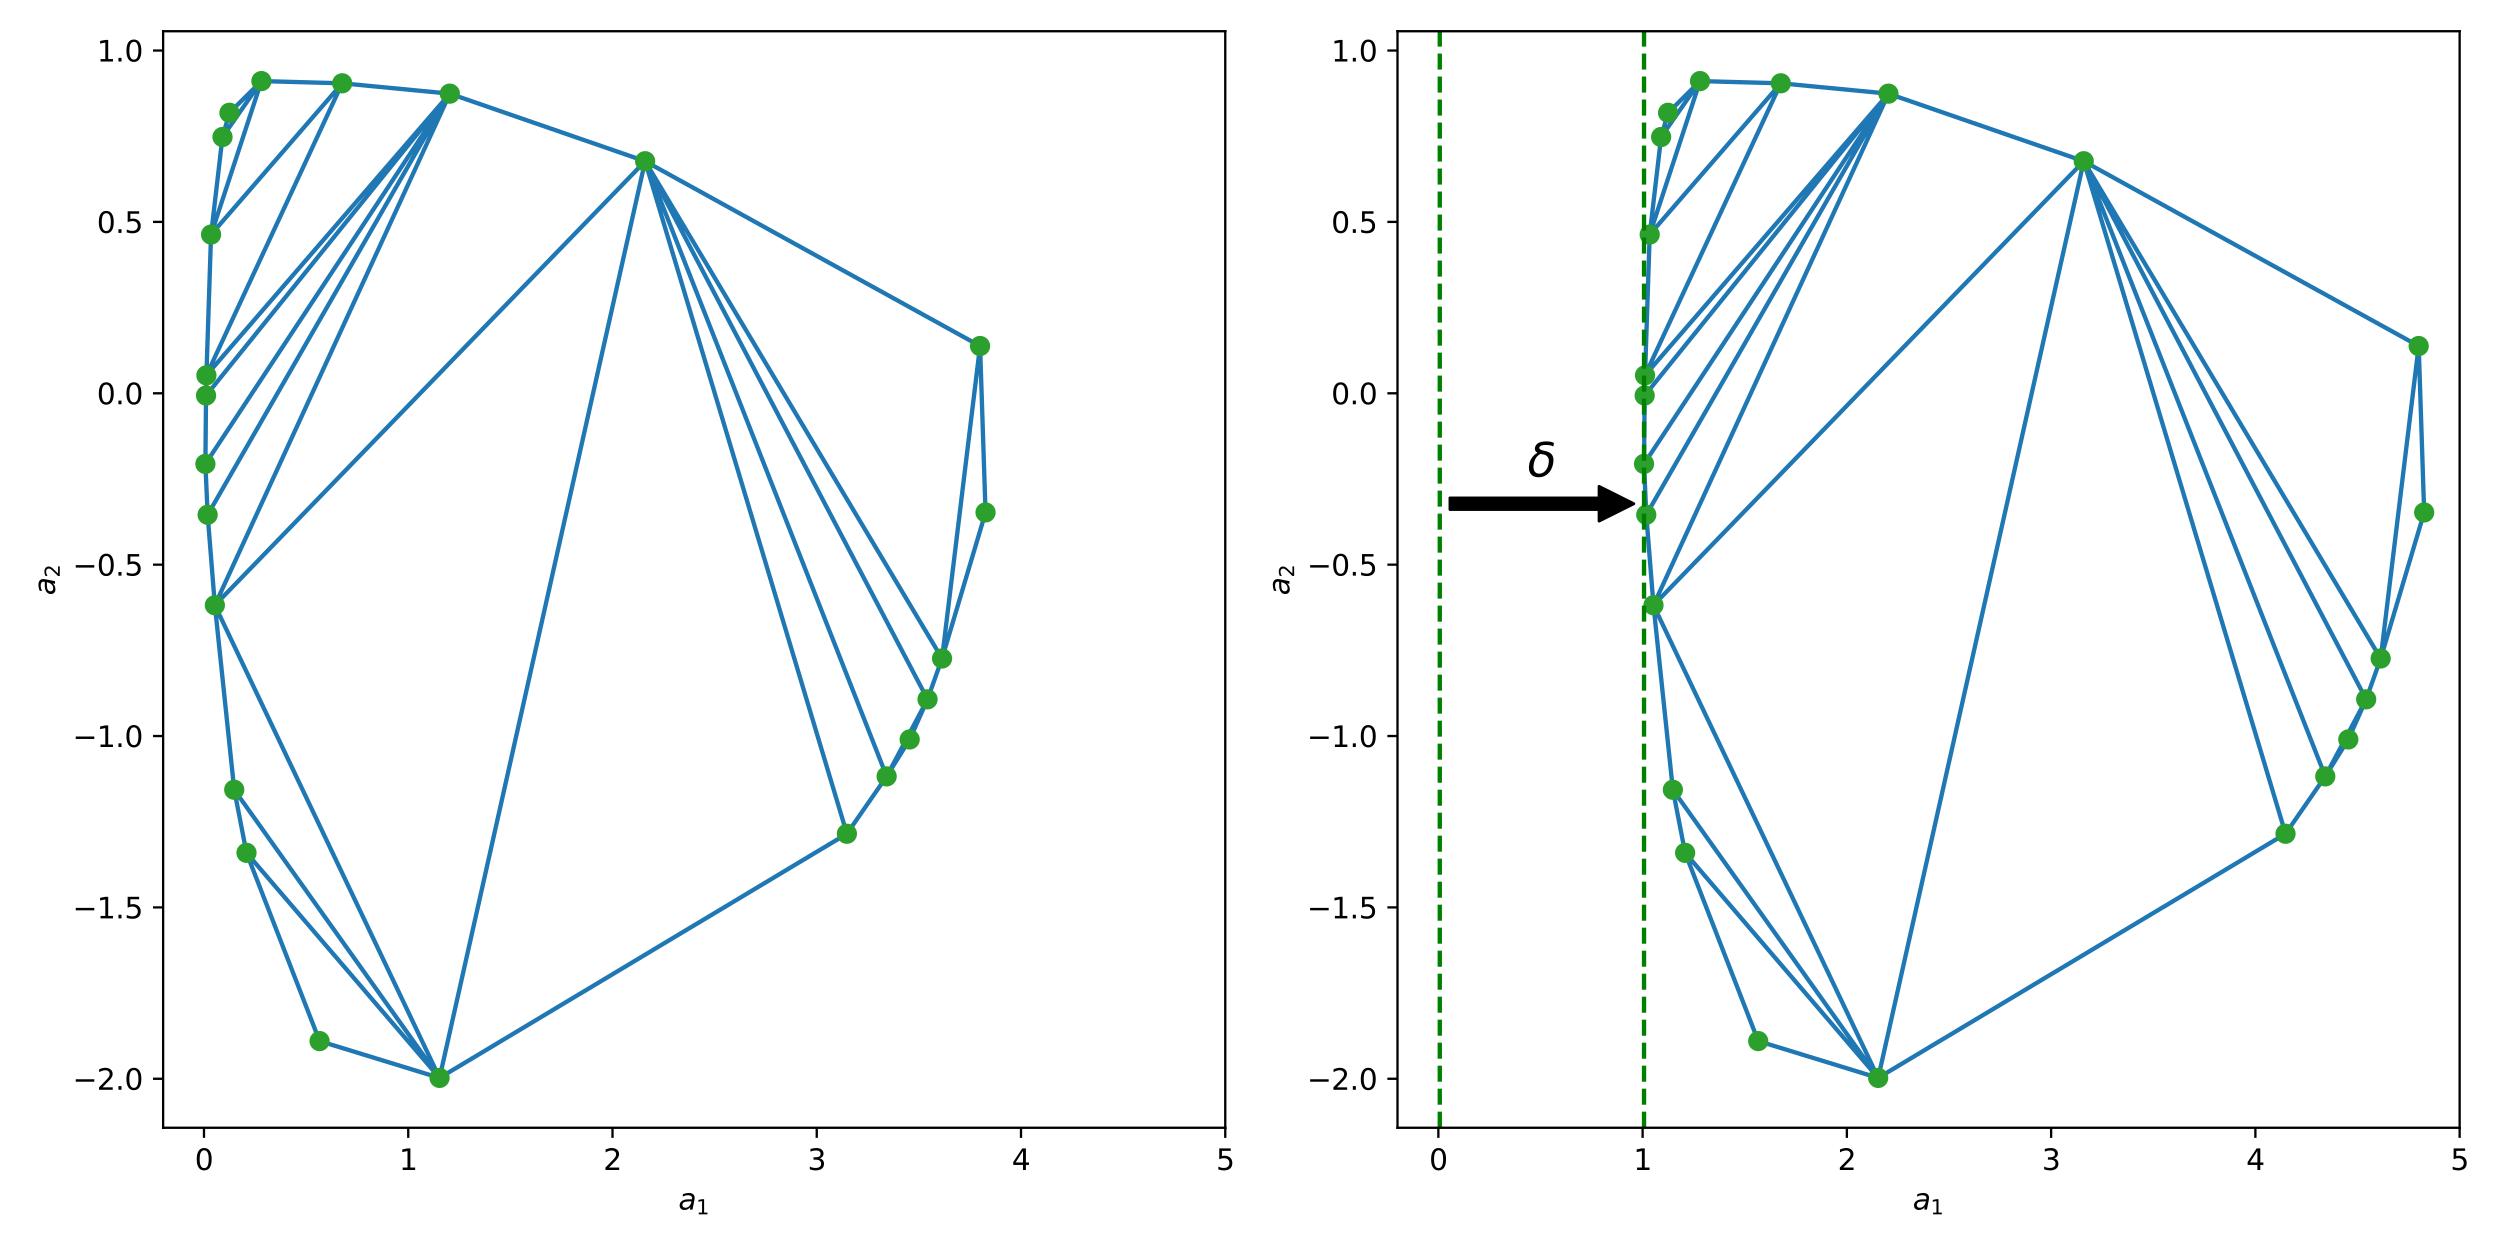 <?xml version="1.0" encoding="utf-8" standalone="no"?>
<!DOCTYPE svg PUBLIC "-//W3C//DTD SVG 1.1//EN"
  "http://www.w3.org/Graphics/SVG/1.1/DTD/svg11.dtd">
<svg xmlns:xlink="http://www.w3.org/1999/xlink" width="864pt" height="432pt" viewBox="0 0 864 432" xmlns="http://www.w3.org/2000/svg" version="1.1">
 <defs>
  <style type="text/css">*{stroke-linejoin: round; stroke-linecap: butt}</style>
 </defs>
 <g id="figure_1">
  <g id="patch_1">
   <path d="M 0 432 
L 864 432 
L 864 0 
L 0 0 
z
" style="fill: #ffffff"/>
  </g>
  <g id="axes_1">
   <g id="patch_2">
    <path d="M 56.378 389.752 
L 423.45 389.752 
L 423.45 10.8 
L 56.378 10.8 
z
" style="fill: #ffffff"/>
   </g>
   <g id="line2d_1">
    <path d="M 292.688 288.146 
L 151.912 372.527 
M 306.426 268.319 
L 292.688 288.146 
M 314.387 255.558 
L 306.426 268.319 
M 320.559 241.69 
L 306.426 268.319 
M 320.559 241.69 
L 314.387 255.558 
M 325.569 227.57 
L 320.559 241.69 
M 340.605 177.1 
L 325.569 227.57 
M 338.707 119.591 
L 325.569 227.57 
M 338.707 119.591 
L 340.605 177.1 
M 222.955 55.719 
L 151.912 372.527 
M 222.955 55.719 
L 292.688 288.146 
M 222.955 55.719 
L 306.426 268.319 
M 222.955 55.719 
L 320.559 241.69 
M 222.955 55.719 
L 325.569 227.57 
M 222.955 55.719 
L 338.707 119.591 
M 155.46 32.367 
L 222.955 55.719 
M 118.259 28.789 
L 155.46 32.367 
M 90.346 28.025 
L 118.259 28.789 
M 79.299 38.978 
L 90.346 28.025 
M 76.897 47.348 
L 90.346 28.025 
M 76.897 47.348 
L 79.299 38.978 
M 72.944 81.061 
L 118.259 28.789 
M 72.944 81.061 
L 90.346 28.025 
M 72.944 81.061 
L 76.897 47.348 
M 71.331 129.721 
L 155.46 32.367 
M 71.331 129.721 
L 118.259 28.789 
M 71.331 129.721 
L 72.944 81.061 
M 71.208 136.693 
L 155.46 32.367 
M 71.208 136.693 
L 71.331 129.721 
M 70.986 160.324 
L 155.46 32.367 
M 70.986 160.324 
L 71.208 136.693 
M 71.76 177.905 
L 155.46 32.367 
M 71.76 177.905 
L 70.986 160.324 
M 74.255 209.164 
L 151.912 372.527 
M 74.255 209.164 
L 222.955 55.719 
M 74.255 209.164 
L 155.46 32.367 
M 74.255 209.164 
L 71.76 177.905 
M 80.951 272.937 
L 151.912 372.527 
M 80.951 272.937 
L 74.255 209.164 
M 85.193 294.736 
L 151.912 372.527 
M 85.193 294.736 
L 80.951 272.937 
M 110.448 359.798 
L 151.912 372.527 
M 110.448 359.798 
L 85.193 294.736 
L 85.193 294.736 
" clip-path="url(#p1767d40daf)" style="fill: none; stroke: #1f77b4; stroke-width: 1.5; stroke-linecap: square"/>
   </g>
   <g id="matplotlib.axis_1">
    <g id="xtick_1">
     <g id="line2d_2">
      <defs>
       <path id="m435803453b" d="M 0 0 
L 0 3.5 
" style="stroke: #000000; stroke-width: 0.8"/>
      </defs>
      <g>
       <use xlink:href="#m435803453b" x="70.496" y="389.752" style="stroke: #000000; stroke-width: 0.8"/>
      </g>
     </g>
     <g id="text_1">
      <!-- 0 -->
      <g transform="translate(67.315 404.35) scale(0.1 -0.1)">
       <defs>
        <path id="DejaVuSans-30" d="M 2034 4250 
Q 1547 4250 1301 3770 
Q 1056 3291 1056 2328 
Q 1056 1369 1301 889 
Q 1547 409 2034 409 
Q 2525 409 2770 889 
Q 3016 1369 3016 2328 
Q 3016 3291 2770 3770 
Q 2525 4250 2034 4250 
z
M 2034 4750 
Q 2819 4750 3233 4129 
Q 3647 3509 3647 2328 
Q 3647 1150 3233 529 
Q 2819 -91 2034 -91 
Q 1250 -91 836 529 
Q 422 1150 422 2328 
Q 422 3509 836 4129 
Q 1250 4750 2034 4750 
z
" transform="scale(0.016)"/>
       </defs>
       <use xlink:href="#DejaVuSans-30"/>
      </g>
     </g>
    </g>
    <g id="xtick_2">
     <g id="line2d_3">
      <g>
       <use xlink:href="#m435803453b" x="141.087" y="389.752" style="stroke: #000000; stroke-width: 0.8"/>
      </g>
     </g>
     <g id="text_2">
      <!-- 1 -->
      <g transform="translate(137.906 404.35) scale(0.1 -0.1)">
       <defs>
        <path id="DejaVuSans-31" d="M 794 531 
L 1825 531 
L 1825 4091 
L 703 3866 
L 703 4441 
L 1819 4666 
L 2450 4666 
L 2450 531 
L 3481 531 
L 3481 0 
L 794 0 
L 794 531 
z
" transform="scale(0.016)"/>
       </defs>
       <use xlink:href="#DejaVuSans-31"/>
      </g>
     </g>
    </g>
    <g id="xtick_3">
     <g id="line2d_4">
      <g>
       <use xlink:href="#m435803453b" x="211.678" y="389.752" style="stroke: #000000; stroke-width: 0.8"/>
      </g>
     </g>
     <g id="text_3">
      <!-- 2 -->
      <g transform="translate(208.496 404.35) scale(0.1 -0.1)">
       <defs>
        <path id="DejaVuSans-32" d="M 1228 531 
L 3431 531 
L 3431 0 
L 469 0 
L 469 531 
Q 828 903 1448 1529 
Q 2069 2156 2228 2338 
Q 2531 2678 2651 2914 
Q 2772 3150 2772 3378 
Q 2772 3750 2511 3984 
Q 2250 4219 1831 4219 
Q 1534 4219 1204 4116 
Q 875 4013 500 3803 
L 500 4441 
Q 881 4594 1212 4672 
Q 1544 4750 1819 4750 
Q 2544 4750 2975 4387 
Q 3406 4025 3406 3419 
Q 3406 3131 3298 2873 
Q 3191 2616 2906 2266 
Q 2828 2175 2409 1742 
Q 1991 1309 1228 531 
z
" transform="scale(0.016)"/>
       </defs>
       <use xlink:href="#DejaVuSans-32"/>
      </g>
     </g>
    </g>
    <g id="xtick_4">
     <g id="line2d_5">
      <g>
       <use xlink:href="#m435803453b" x="282.268" y="389.752" style="stroke: #000000; stroke-width: 0.8"/>
      </g>
     </g>
     <g id="text_4">
      <!-- 3 -->
      <g transform="translate(279.087 404.35) scale(0.1 -0.1)">
       <defs>
        <path id="DejaVuSans-33" d="M 2597 2516 
Q 3050 2419 3304 2112 
Q 3559 1806 3559 1356 
Q 3559 666 3084 287 
Q 2609 -91 1734 -91 
Q 1441 -91 1130 -33 
Q 819 25 488 141 
L 488 750 
Q 750 597 1062 519 
Q 1375 441 1716 441 
Q 2309 441 2620 675 
Q 2931 909 2931 1356 
Q 2931 1769 2642 2001 
Q 2353 2234 1838 2234 
L 1294 2234 
L 1294 2753 
L 1863 2753 
Q 2328 2753 2575 2939 
Q 2822 3125 2822 3475 
Q 2822 3834 2567 4026 
Q 2313 4219 1838 4219 
Q 1578 4219 1281 4162 
Q 984 4106 628 3988 
L 628 4550 
Q 988 4650 1302 4700 
Q 1616 4750 1894 4750 
Q 2613 4750 3031 4423 
Q 3450 4097 3450 3541 
Q 3450 3153 3228 2886 
Q 3006 2619 2597 2516 
z
" transform="scale(0.016)"/>
       </defs>
       <use xlink:href="#DejaVuSans-33"/>
      </g>
     </g>
    </g>
    <g id="xtick_5">
     <g id="line2d_6">
      <g>
       <use xlink:href="#m435803453b" x="352.859" y="389.752" style="stroke: #000000; stroke-width: 0.8"/>
      </g>
     </g>
     <g id="text_5">
      <!-- 4 -->
      <g transform="translate(349.678 404.35) scale(0.1 -0.1)">
       <defs>
        <path id="DejaVuSans-34" d="M 2419 4116 
L 825 1625 
L 2419 1625 
L 2419 4116 
z
M 2253 4666 
L 3047 4666 
L 3047 1625 
L 3713 1625 
L 3713 1100 
L 3047 1100 
L 3047 0 
L 2419 0 
L 2419 1100 
L 313 1100 
L 313 1709 
L 2253 4666 
z
" transform="scale(0.016)"/>
       </defs>
       <use xlink:href="#DejaVuSans-34"/>
      </g>
     </g>
    </g>
    <g id="xtick_6">
     <g id="line2d_7">
      <g>
       <use xlink:href="#m435803453b" x="423.45" y="389.752" style="stroke: #000000; stroke-width: 0.8"/>
      </g>
     </g>
     <g id="text_6">
      <!-- 5 -->
      <g transform="translate(420.269 404.35) scale(0.1 -0.1)">
       <defs>
        <path id="DejaVuSans-35" d="M 691 4666 
L 3169 4666 
L 3169 4134 
L 1269 4134 
L 1269 2991 
Q 1406 3038 1543 3061 
Q 1681 3084 1819 3084 
Q 2600 3084 3056 2656 
Q 3513 2228 3513 1497 
Q 3513 744 3044 326 
Q 2575 -91 1722 -91 
Q 1428 -91 1123 -41 
Q 819 9 494 109 
L 494 744 
Q 775 591 1075 516 
Q 1375 441 1709 441 
Q 2250 441 2565 725 
Q 2881 1009 2881 1497 
Q 2881 1984 2565 2268 
Q 2250 2553 1709 2553 
Q 1456 2553 1204 2497 
Q 953 2441 691 2322 
L 691 4666 
z
" transform="scale(0.016)"/>
       </defs>
       <use xlink:href="#DejaVuSans-35"/>
      </g>
     </g>
    </g>
    <g id="text_7">
     <!-- $a_1$ -->
     <g transform="translate(234.464 418.029) scale(0.1 -0.1)">
      <defs>
       <path id="DejaVuSans-Oblique-61" d="M 3438 1997 
L 3047 0 
L 2472 0 
L 2578 531 
Q 2325 219 2001 64 
Q 1678 -91 1281 -91 
Q 834 -91 548 182 
Q 263 456 263 884 
Q 263 1497 752 1853 
Q 1241 2209 2100 2209 
L 2900 2209 
L 2931 2363 
Q 2938 2388 2941 2417 
Q 2944 2447 2944 2509 
Q 2944 2788 2717 2942 
Q 2491 3097 2081 3097 
Q 1800 3097 1504 3025 
Q 1209 2953 897 2809 
L 997 3341 
Q 1322 3463 1633 3523 
Q 1944 3584 2234 3584 
Q 2853 3584 3176 3315 
Q 3500 3047 3500 2534 
Q 3500 2431 3484 2292 
Q 3469 2153 3438 1997 
z
M 2816 1759 
L 2241 1759 
Q 1534 1759 1195 1570 
Q 856 1381 856 984 
Q 856 709 1029 553 
Q 1203 397 1509 397 
Q 1978 397 2328 733 
Q 2678 1069 2791 1631 
L 2816 1759 
z
" transform="scale(0.016)"/>
      </defs>
      <use xlink:href="#DejaVuSans-Oblique-61"/>
      <use xlink:href="#DejaVuSans-31" transform="translate(61.279 -16.406) scale(0.7)"/>
     </g>
    </g>
   </g>
   <g id="matplotlib.axis_2">
    <g id="ytick_1">
     <g id="line2d_8">
      <defs>
       <path id="mb6a0a6efb9" d="M 0 0 
L -3.5 0 
" style="stroke: #000000; stroke-width: 0.8"/>
      </defs>
      <g>
       <use xlink:href="#mb6a0a6efb9" x="56.378" y="372.829" style="stroke: #000000; stroke-width: 0.8"/>
      </g>
     </g>
     <g id="text_8">
      <!-- −2.0 -->
      <g transform="translate(25.095 376.628) scale(0.1 -0.1)">
       <defs>
        <path id="DejaVuSans-2212" d="M 678 2272 
L 4684 2272 
L 4684 1741 
L 678 1741 
L 678 2272 
z
" transform="scale(0.016)"/>
        <path id="DejaVuSans-2e" d="M 684 794 
L 1344 794 
L 1344 0 
L 684 0 
L 684 794 
z
" transform="scale(0.016)"/>
       </defs>
       <use xlink:href="#DejaVuSans-2212"/>
       <use xlink:href="#DejaVuSans-32" x="83.789"/>
       <use xlink:href="#DejaVuSans-2e" x="147.412"/>
       <use xlink:href="#DejaVuSans-30" x="179.199"/>
      </g>
     </g>
    </g>
    <g id="ytick_2">
     <g id="line2d_9">
      <g>
       <use xlink:href="#mb6a0a6efb9" x="56.378" y="313.601" style="stroke: #000000; stroke-width: 0.8"/>
      </g>
     </g>
     <g id="text_9">
      <!-- −1.5 -->
      <g transform="translate(25.095 317.4) scale(0.1 -0.1)">
       <use xlink:href="#DejaVuSans-2212"/>
       <use xlink:href="#DejaVuSans-31" x="83.789"/>
       <use xlink:href="#DejaVuSans-2e" x="147.412"/>
       <use xlink:href="#DejaVuSans-35" x="179.199"/>
      </g>
     </g>
    </g>
    <g id="ytick_3">
     <g id="line2d_10">
      <g>
       <use xlink:href="#mb6a0a6efb9" x="56.378" y="254.373" style="stroke: #000000; stroke-width: 0.8"/>
      </g>
     </g>
     <g id="text_10">
      <!-- −1.0 -->
      <g transform="translate(25.095 258.172) scale(0.1 -0.1)">
       <use xlink:href="#DejaVuSans-2212"/>
       <use xlink:href="#DejaVuSans-31" x="83.789"/>
       <use xlink:href="#DejaVuSans-2e" x="147.412"/>
       <use xlink:href="#DejaVuSans-30" x="179.199"/>
      </g>
     </g>
    </g>
    <g id="ytick_4">
     <g id="line2d_11">
      <g>
       <use xlink:href="#mb6a0a6efb9" x="56.378" y="195.145" style="stroke: #000000; stroke-width: 0.8"/>
      </g>
     </g>
     <g id="text_11">
      <!-- −0.5 -->
      <g transform="translate(25.095 198.944) scale(0.1 -0.1)">
       <use xlink:href="#DejaVuSans-2212"/>
       <use xlink:href="#DejaVuSans-30" x="83.789"/>
       <use xlink:href="#DejaVuSans-2e" x="147.412"/>
       <use xlink:href="#DejaVuSans-35" x="179.199"/>
      </g>
     </g>
    </g>
    <g id="ytick_5">
     <g id="line2d_12">
      <g>
       <use xlink:href="#mb6a0a6efb9" x="56.378" y="135.917" style="stroke: #000000; stroke-width: 0.8"/>
      </g>
     </g>
     <g id="text_12">
      <!-- 0.0 -->
      <g transform="translate(33.475 139.716) scale(0.1 -0.1)">
       <use xlink:href="#DejaVuSans-30"/>
       <use xlink:href="#DejaVuSans-2e" x="63.623"/>
       <use xlink:href="#DejaVuSans-30" x="95.41"/>
      </g>
     </g>
    </g>
    <g id="ytick_6">
     <g id="line2d_13">
      <g>
       <use xlink:href="#mb6a0a6efb9" x="56.378" y="76.689" style="stroke: #000000; stroke-width: 0.8"/>
      </g>
     </g>
     <g id="text_13">
      <!-- 0.5 -->
      <g transform="translate(33.475 80.488) scale(0.1 -0.1)">
       <use xlink:href="#DejaVuSans-30"/>
       <use xlink:href="#DejaVuSans-2e" x="63.623"/>
       <use xlink:href="#DejaVuSans-35" x="95.41"/>
      </g>
     </g>
    </g>
    <g id="ytick_7">
     <g id="line2d_14">
      <g>
       <use xlink:href="#mb6a0a6efb9" x="56.378" y="17.461" style="stroke: #000000; stroke-width: 0.8"/>
      </g>
     </g>
     <g id="text_14">
      <!-- 1.0 -->
      <g transform="translate(33.475 21.26) scale(0.1 -0.1)">
       <use xlink:href="#DejaVuSans-31"/>
       <use xlink:href="#DejaVuSans-2e" x="63.623"/>
       <use xlink:href="#DejaVuSans-30" x="95.41"/>
      </g>
     </g>
    </g>
    <g id="text_15">
     <!-- $a_2$ -->
     <g transform="translate(19.015 205.726) rotate(-90) scale(0.1 -0.1)">
      <use xlink:href="#DejaVuSans-Oblique-61"/>
      <use xlink:href="#DejaVuSans-32" transform="translate(61.279 -16.406) scale(0.7)"/>
     </g>
    </g>
   </g>
   <g id="line2d_15"/>
   <g id="line2d_16">
    <defs>
     <path id="medc47f83b0" d="M 0 3 
C 0.796 3 1.559 2.684 2.121 2.121 
C 2.684 1.559 3 0.796 3 0 
C 3 -0.796 2.684 -1.559 2.121 -2.121 
C 1.559 -2.684 0.796 -3 0 -3 
C -0.796 -3 -1.559 -2.684 -2.121 -2.121 
C -2.684 -1.559 -3 -0.796 -3 0 
C -3 0.796 -2.684 1.559 -2.121 2.121 
C -1.559 2.684 -0.796 3 0 3 
z
" style="stroke: #2ca02c"/>
    </defs>
    <g clip-path="url(#p1767d40daf)">
     <use xlink:href="#medc47f83b0" x="151.912" y="372.527" style="fill: #2ca02c; stroke: #2ca02c"/>
     <use xlink:href="#medc47f83b0" x="292.688" y="288.146" style="fill: #2ca02c; stroke: #2ca02c"/>
     <use xlink:href="#medc47f83b0" x="306.426" y="268.319" style="fill: #2ca02c; stroke: #2ca02c"/>
     <use xlink:href="#medc47f83b0" x="314.387" y="255.558" style="fill: #2ca02c; stroke: #2ca02c"/>
     <use xlink:href="#medc47f83b0" x="320.559" y="241.69" style="fill: #2ca02c; stroke: #2ca02c"/>
     <use xlink:href="#medc47f83b0" x="325.569" y="227.57" style="fill: #2ca02c; stroke: #2ca02c"/>
     <use xlink:href="#medc47f83b0" x="340.605" y="177.1" style="fill: #2ca02c; stroke: #2ca02c"/>
     <use xlink:href="#medc47f83b0" x="338.707" y="119.591" style="fill: #2ca02c; stroke: #2ca02c"/>
     <use xlink:href="#medc47f83b0" x="222.955" y="55.719" style="fill: #2ca02c; stroke: #2ca02c"/>
     <use xlink:href="#medc47f83b0" x="155.46" y="32.367" style="fill: #2ca02c; stroke: #2ca02c"/>
     <use xlink:href="#medc47f83b0" x="118.259" y="28.789" style="fill: #2ca02c; stroke: #2ca02c"/>
     <use xlink:href="#medc47f83b0" x="90.346" y="28.025" style="fill: #2ca02c; stroke: #2ca02c"/>
     <use xlink:href="#medc47f83b0" x="79.299" y="38.978" style="fill: #2ca02c; stroke: #2ca02c"/>
     <use xlink:href="#medc47f83b0" x="76.897" y="47.348" style="fill: #2ca02c; stroke: #2ca02c"/>
     <use xlink:href="#medc47f83b0" x="72.944" y="81.061" style="fill: #2ca02c; stroke: #2ca02c"/>
     <use xlink:href="#medc47f83b0" x="71.331" y="129.721" style="fill: #2ca02c; stroke: #2ca02c"/>
     <use xlink:href="#medc47f83b0" x="71.208" y="136.693" style="fill: #2ca02c; stroke: #2ca02c"/>
     <use xlink:href="#medc47f83b0" x="70.986" y="160.324" style="fill: #2ca02c; stroke: #2ca02c"/>
     <use xlink:href="#medc47f83b0" x="71.76" y="177.905" style="fill: #2ca02c; stroke: #2ca02c"/>
     <use xlink:href="#medc47f83b0" x="74.255" y="209.164" style="fill: #2ca02c; stroke: #2ca02c"/>
     <use xlink:href="#medc47f83b0" x="80.951" y="272.937" style="fill: #2ca02c; stroke: #2ca02c"/>
     <use xlink:href="#medc47f83b0" x="85.193" y="294.736" style="fill: #2ca02c; stroke: #2ca02c"/>
     <use xlink:href="#medc47f83b0" x="110.448" y="359.798" style="fill: #2ca02c; stroke: #2ca02c"/>
    </g>
   </g>
   <g id="patch_3">
    <path d="M 56.378 389.752 
L 56.378 10.8 
" style="fill: none; stroke: #000000; stroke-width: 0.8; stroke-linejoin: miter; stroke-linecap: square"/>
   </g>
   <g id="patch_4">
    <path d="M 423.45 389.752 
L 423.45 10.8 
" style="fill: none; stroke: #000000; stroke-width: 0.8; stroke-linejoin: miter; stroke-linecap: square"/>
   </g>
   <g id="patch_5">
    <path d="M 56.378 389.752 
L 423.45 389.752 
" style="fill: none; stroke: #000000; stroke-width: 0.8; stroke-linejoin: miter; stroke-linecap: square"/>
   </g>
   <g id="patch_6">
    <path d="M 56.378 10.8 
L 423.45 10.8 
" style="fill: none; stroke: #000000; stroke-width: 0.8; stroke-linejoin: miter; stroke-linecap: square"/>
   </g>
  </g>
  <g id="axes_2">
   <g id="patch_7">
    <path d="M 482.978 389.752 
L 850.05 389.752 
L 850.05 10.8 
L 482.978 10.8 
z
" style="fill: #ffffff"/>
   </g>
   <g id="line2d_17">
    <path d="M 789.879 288.146 
L 649.102 372.527 
M 803.617 268.319 
L 789.879 288.146 
M 811.578 255.558 
L 803.617 268.319 
M 817.75 241.69 
L 803.617 268.319 
M 817.75 241.69 
L 811.578 255.558 
M 822.759 227.57 
L 817.75 241.69 
M 837.795 177.1 
L 822.759 227.57 
M 835.898 119.591 
L 822.759 227.57 
M 835.898 119.591 
L 837.795 177.1 
M 720.145 55.719 
L 649.102 372.527 
M 720.145 55.719 
L 789.879 288.146 
M 720.145 55.719 
L 803.617 268.319 
M 720.145 55.719 
L 817.75 241.69 
M 720.145 55.719 
L 822.759 227.57 
M 720.145 55.719 
L 835.898 119.591 
M 652.651 32.367 
L 720.145 55.719 
M 615.45 28.789 
L 652.651 32.367 
M 587.536 28.025 
L 615.45 28.789 
M 576.49 38.978 
L 587.536 28.025 
M 574.088 47.348 
L 587.536 28.025 
M 574.088 47.348 
L 576.49 38.978 
M 570.135 81.061 
L 615.45 28.789 
M 570.135 81.061 
L 587.536 28.025 
M 570.135 81.061 
L 574.088 47.348 
M 568.522 129.721 
L 652.651 32.367 
M 568.522 129.721 
L 615.45 28.789 
M 568.522 129.721 
L 570.135 81.061 
M 568.399 136.693 
L 652.651 32.367 
M 568.399 136.693 
L 568.522 129.721 
M 568.177 160.324 
L 652.651 32.367 
M 568.177 160.324 
L 568.399 136.693 
M 568.95 177.905 
L 652.651 32.367 
M 568.95 177.905 
L 568.177 160.324 
M 571.446 209.164 
L 649.102 372.527 
M 571.446 209.164 
L 720.145 55.719 
M 571.446 209.164 
L 652.651 32.367 
M 571.446 209.164 
L 568.95 177.905 
M 578.142 272.937 
L 649.102 372.527 
M 578.142 272.937 
L 571.446 209.164 
M 582.384 294.736 
L 649.102 372.527 
M 582.384 294.736 
L 578.142 272.937 
M 607.639 359.798 
L 649.102 372.527 
M 607.639 359.798 
L 582.384 294.736 
L 582.384 294.736 
" clip-path="url(#p6c497140c9)" style="fill: none; stroke: #1f77b4; stroke-width: 1.5; stroke-linecap: square"/>
   </g>
   <g id="matplotlib.axis_3">
    <g id="xtick_7">
     <g id="line2d_18">
      <g>
       <use xlink:href="#m435803453b" x="497.096" y="389.752" style="stroke: #000000; stroke-width: 0.8"/>
      </g>
     </g>
     <g id="text_16">
      <!-- 0 -->
      <g transform="translate(493.915 404.35) scale(0.1 -0.1)">
       <use xlink:href="#DejaVuSans-30"/>
      </g>
     </g>
    </g>
    <g id="xtick_8">
     <g id="line2d_19">
      <g>
       <use xlink:href="#m435803453b" x="567.687" y="389.752" style="stroke: #000000; stroke-width: 0.8"/>
      </g>
     </g>
     <g id="text_17">
      <!-- 1 -->
      <g transform="translate(564.506 404.35) scale(0.1 -0.1)">
       <use xlink:href="#DejaVuSans-31"/>
      </g>
     </g>
    </g>
    <g id="xtick_9">
     <g id="line2d_20">
      <g>
       <use xlink:href="#m435803453b" x="638.278" y="389.752" style="stroke: #000000; stroke-width: 0.8"/>
      </g>
     </g>
     <g id="text_18">
      <!-- 2 -->
      <g transform="translate(635.096 404.35) scale(0.1 -0.1)">
       <use xlink:href="#DejaVuSans-32"/>
      </g>
     </g>
    </g>
    <g id="xtick_10">
     <g id="line2d_21">
      <g>
       <use xlink:href="#m435803453b" x="708.868" y="389.752" style="stroke: #000000; stroke-width: 0.8"/>
      </g>
     </g>
     <g id="text_19">
      <!-- 3 -->
      <g transform="translate(705.687 404.35) scale(0.1 -0.1)">
       <use xlink:href="#DejaVuSans-33"/>
      </g>
     </g>
    </g>
    <g id="xtick_11">
     <g id="line2d_22">
      <g>
       <use xlink:href="#m435803453b" x="779.459" y="389.752" style="stroke: #000000; stroke-width: 0.8"/>
      </g>
     </g>
     <g id="text_20">
      <!-- 4 -->
      <g transform="translate(776.278 404.35) scale(0.1 -0.1)">
       <use xlink:href="#DejaVuSans-34"/>
      </g>
     </g>
    </g>
    <g id="xtick_12">
     <g id="line2d_23">
      <g>
       <use xlink:href="#m435803453b" x="850.05" y="389.752" style="stroke: #000000; stroke-width: 0.8"/>
      </g>
     </g>
     <g id="text_21">
      <!-- 5 -->
      <g transform="translate(846.869 404.35) scale(0.1 -0.1)">
       <use xlink:href="#DejaVuSans-35"/>
      </g>
     </g>
    </g>
    <g id="text_22">
     <!-- $a_1$ -->
     <g transform="translate(661.064 418.029) scale(0.1 -0.1)">
      <use xlink:href="#DejaVuSans-Oblique-61"/>
      <use xlink:href="#DejaVuSans-31" transform="translate(61.279 -16.406) scale(0.7)"/>
     </g>
    </g>
   </g>
   <g id="matplotlib.axis_4">
    <g id="ytick_8">
     <g id="line2d_24">
      <g>
       <use xlink:href="#mb6a0a6efb9" x="482.978" y="372.829" style="stroke: #000000; stroke-width: 0.8"/>
      </g>
     </g>
     <g id="text_23">
      <!-- −2.0 -->
      <g transform="translate(451.695 376.628) scale(0.1 -0.1)">
       <use xlink:href="#DejaVuSans-2212"/>
       <use xlink:href="#DejaVuSans-32" x="83.789"/>
       <use xlink:href="#DejaVuSans-2e" x="147.412"/>
       <use xlink:href="#DejaVuSans-30" x="179.199"/>
      </g>
     </g>
    </g>
    <g id="ytick_9">
     <g id="line2d_25">
      <g>
       <use xlink:href="#mb6a0a6efb9" x="482.978" y="313.601" style="stroke: #000000; stroke-width: 0.8"/>
      </g>
     </g>
     <g id="text_24">
      <!-- −1.5 -->
      <g transform="translate(451.695 317.4) scale(0.1 -0.1)">
       <use xlink:href="#DejaVuSans-2212"/>
       <use xlink:href="#DejaVuSans-31" x="83.789"/>
       <use xlink:href="#DejaVuSans-2e" x="147.412"/>
       <use xlink:href="#DejaVuSans-35" x="179.199"/>
      </g>
     </g>
    </g>
    <g id="ytick_10">
     <g id="line2d_26">
      <g>
       <use xlink:href="#mb6a0a6efb9" x="482.978" y="254.373" style="stroke: #000000; stroke-width: 0.8"/>
      </g>
     </g>
     <g id="text_25">
      <!-- −1.0 -->
      <g transform="translate(451.695 258.172) scale(0.1 -0.1)">
       <use xlink:href="#DejaVuSans-2212"/>
       <use xlink:href="#DejaVuSans-31" x="83.789"/>
       <use xlink:href="#DejaVuSans-2e" x="147.412"/>
       <use xlink:href="#DejaVuSans-30" x="179.199"/>
      </g>
     </g>
    </g>
    <g id="ytick_11">
     <g id="line2d_27">
      <g>
       <use xlink:href="#mb6a0a6efb9" x="482.978" y="195.145" style="stroke: #000000; stroke-width: 0.8"/>
      </g>
     </g>
     <g id="text_26">
      <!-- −0.5 -->
      <g transform="translate(451.695 198.944) scale(0.1 -0.1)">
       <use xlink:href="#DejaVuSans-2212"/>
       <use xlink:href="#DejaVuSans-30" x="83.789"/>
       <use xlink:href="#DejaVuSans-2e" x="147.412"/>
       <use xlink:href="#DejaVuSans-35" x="179.199"/>
      </g>
     </g>
    </g>
    <g id="ytick_12">
     <g id="line2d_28">
      <g>
       <use xlink:href="#mb6a0a6efb9" x="482.978" y="135.917" style="stroke: #000000; stroke-width: 0.8"/>
      </g>
     </g>
     <g id="text_27">
      <!-- 0.0 -->
      <g transform="translate(460.075 139.716) scale(0.1 -0.1)">
       <use xlink:href="#DejaVuSans-30"/>
       <use xlink:href="#DejaVuSans-2e" x="63.623"/>
       <use xlink:href="#DejaVuSans-30" x="95.41"/>
      </g>
     </g>
    </g>
    <g id="ytick_13">
     <g id="line2d_29">
      <g>
       <use xlink:href="#mb6a0a6efb9" x="482.978" y="76.689" style="stroke: #000000; stroke-width: 0.8"/>
      </g>
     </g>
     <g id="text_28">
      <!-- 0.5 -->
      <g transform="translate(460.075 80.488) scale(0.1 -0.1)">
       <use xlink:href="#DejaVuSans-30"/>
       <use xlink:href="#DejaVuSans-2e" x="63.623"/>
       <use xlink:href="#DejaVuSans-35" x="95.41"/>
      </g>
     </g>
    </g>
    <g id="ytick_14">
     <g id="line2d_30">
      <g>
       <use xlink:href="#mb6a0a6efb9" x="482.978" y="17.461" style="stroke: #000000; stroke-width: 0.8"/>
      </g>
     </g>
     <g id="text_29">
      <!-- 1.0 -->
      <g transform="translate(460.075 21.26) scale(0.1 -0.1)">
       <use xlink:href="#DejaVuSans-31"/>
       <use xlink:href="#DejaVuSans-2e" x="63.623"/>
       <use xlink:href="#DejaVuSans-30" x="95.41"/>
      </g>
     </g>
    </g>
    <g id="text_30">
     <!-- $a_2$ -->
     <g transform="translate(445.615 205.726) rotate(-90) scale(0.1 -0.1)">
      <use xlink:href="#DejaVuSans-Oblique-61"/>
      <use xlink:href="#DejaVuSans-32" transform="translate(61.279 -16.406) scale(0.7)"/>
     </g>
    </g>
   </g>
   <g id="line2d_31"/>
   <g id="line2d_32">
    <g clip-path="url(#p6c497140c9)">
     <use xlink:href="#medc47f83b0" x="649.102" y="372.527" style="fill: #2ca02c; stroke: #2ca02c"/>
     <use xlink:href="#medc47f83b0" x="789.879" y="288.146" style="fill: #2ca02c; stroke: #2ca02c"/>
     <use xlink:href="#medc47f83b0" x="803.617" y="268.319" style="fill: #2ca02c; stroke: #2ca02c"/>
     <use xlink:href="#medc47f83b0" x="811.578" y="255.558" style="fill: #2ca02c; stroke: #2ca02c"/>
     <use xlink:href="#medc47f83b0" x="817.75" y="241.69" style="fill: #2ca02c; stroke: #2ca02c"/>
     <use xlink:href="#medc47f83b0" x="822.759" y="227.57" style="fill: #2ca02c; stroke: #2ca02c"/>
     <use xlink:href="#medc47f83b0" x="837.795" y="177.1" style="fill: #2ca02c; stroke: #2ca02c"/>
     <use xlink:href="#medc47f83b0" x="835.898" y="119.591" style="fill: #2ca02c; stroke: #2ca02c"/>
     <use xlink:href="#medc47f83b0" x="720.145" y="55.719" style="fill: #2ca02c; stroke: #2ca02c"/>
     <use xlink:href="#medc47f83b0" x="652.651" y="32.367" style="fill: #2ca02c; stroke: #2ca02c"/>
     <use xlink:href="#medc47f83b0" x="615.45" y="28.789" style="fill: #2ca02c; stroke: #2ca02c"/>
     <use xlink:href="#medc47f83b0" x="587.536" y="28.025" style="fill: #2ca02c; stroke: #2ca02c"/>
     <use xlink:href="#medc47f83b0" x="576.49" y="38.978" style="fill: #2ca02c; stroke: #2ca02c"/>
     <use xlink:href="#medc47f83b0" x="574.088" y="47.348" style="fill: #2ca02c; stroke: #2ca02c"/>
     <use xlink:href="#medc47f83b0" x="570.135" y="81.061" style="fill: #2ca02c; stroke: #2ca02c"/>
     <use xlink:href="#medc47f83b0" x="568.522" y="129.721" style="fill: #2ca02c; stroke: #2ca02c"/>
     <use xlink:href="#medc47f83b0" x="568.399" y="136.693" style="fill: #2ca02c; stroke: #2ca02c"/>
     <use xlink:href="#medc47f83b0" x="568.177" y="160.324" style="fill: #2ca02c; stroke: #2ca02c"/>
     <use xlink:href="#medc47f83b0" x="568.95" y="177.905" style="fill: #2ca02c; stroke: #2ca02c"/>
     <use xlink:href="#medc47f83b0" x="571.446" y="209.164" style="fill: #2ca02c; stroke: #2ca02c"/>
     <use xlink:href="#medc47f83b0" x="578.142" y="272.937" style="fill: #2ca02c; stroke: #2ca02c"/>
     <use xlink:href="#medc47f83b0" x="582.384" y="294.736" style="fill: #2ca02c; stroke: #2ca02c"/>
     <use xlink:href="#medc47f83b0" x="607.639" y="359.798" style="fill: #2ca02c; stroke: #2ca02c"/>
    </g>
   </g>
   <g id="line2d_33">
    <path d="M 497.586 389.752 
L 497.586 10.8 
" clip-path="url(#p6c497140c9)" style="fill: none; stroke-dasharray: 5.55,2.4; stroke-dashoffset: 0; stroke: #008000; stroke-width: 1.5"/>
   </g>
   <g id="line2d_34">
    <path d="M 568.177 389.752 
L 568.177 10.8 
" clip-path="url(#p6c497140c9)" style="fill: none; stroke-dasharray: 5.55,2.4; stroke-dashoffset: 0; stroke: #008000; stroke-width: 1.5"/>
   </g>
   <g id="patch_8">
    <path d="M 482.978 389.752 
L 482.978 10.8 
" style="fill: none; stroke: #000000; stroke-width: 0.8; stroke-linejoin: miter; stroke-linecap: square"/>
   </g>
   <g id="patch_9">
    <path d="M 850.05 389.752 
L 850.05 10.8 
" style="fill: none; stroke: #000000; stroke-width: 0.8; stroke-linejoin: miter; stroke-linecap: square"/>
   </g>
   <g id="patch_10">
    <path d="M 482.978 389.752 
L 850.05 389.752 
" style="fill: none; stroke: #000000; stroke-width: 0.8; stroke-linejoin: miter; stroke-linecap: square"/>
   </g>
   <g id="patch_11">
    <path d="M 482.978 10.8 
L 850.05 10.8 
" style="fill: none; stroke: #000000; stroke-width: 0.8; stroke-linejoin: miter; stroke-linecap: square"/>
   </g>
   <g id="patch_12">
    <path d="M 501.115 172.09 
Q 526.879 172.09 552.643 172.09 
L 552.643 168.09 
Q 558.644 171.09 564.644 174.09 
Q 558.644 177.09 552.643 180.09 
L 552.643 176.09 
Q 526.879 176.09 501.115 176.09 
L 501.115 172.09 
z
" style="stroke: #000000; stroke-linecap: round"/>
   </g>
   <g id="text_31">
    <!-- $\delta$ -->
    <g transform="translate(527.921 164.839) scale(0.16 -0.16)">
     <defs>
      <path id="DejaVuSans-Oblique-3b4" d="M 3472 4053 
Q 3197 4272 2450 4272 
Q 1659 4272 1588 3906 
Q 1531 3619 2328 3469 
Q 2953 3353 3253 3003 
Q 3616 2581 3447 1716 
Q 3284 888 2763 400 
Q 2238 -91 1488 -91 
Q 741 -91 406 400 
Q 72 888 241 1747 
Q 363 2384 891 2900 
Q 1097 3100 1353 3213 
Q 913 3459 1000 3900 
Q 1166 4750 2544 4750 
Q 3234 4750 3566 4531 
L 3472 4053 
z
M 1753 3056 
Q 1525 2966 1306 2738 
Q 969 2384 847 1747 
Q 722 1113 919 756 
Q 1119 397 1584 397 
Q 2044 397 2381 759 
Q 2722 1122 2838 1716 
Q 2956 2338 2731 2638 
Q 2491 2959 2103 2994 
Q 1906 3013 1753 3056 
z
" transform="scale(0.016)"/>
     </defs>
     <use xlink:href="#DejaVuSans-Oblique-3b4" transform="translate(0 0.781)"/>
    </g>
   </g>
  </g>
 </g>
 <defs>
  <clipPath id="p1767d40daf">
   <rect x="56.378" y="10.8" width="367.072" height="378.952"/>
  </clipPath>
  <clipPath id="p6c497140c9">
   <rect x="482.978" y="10.8" width="367.072" height="378.952"/>
  </clipPath>
 </defs>
</svg>
